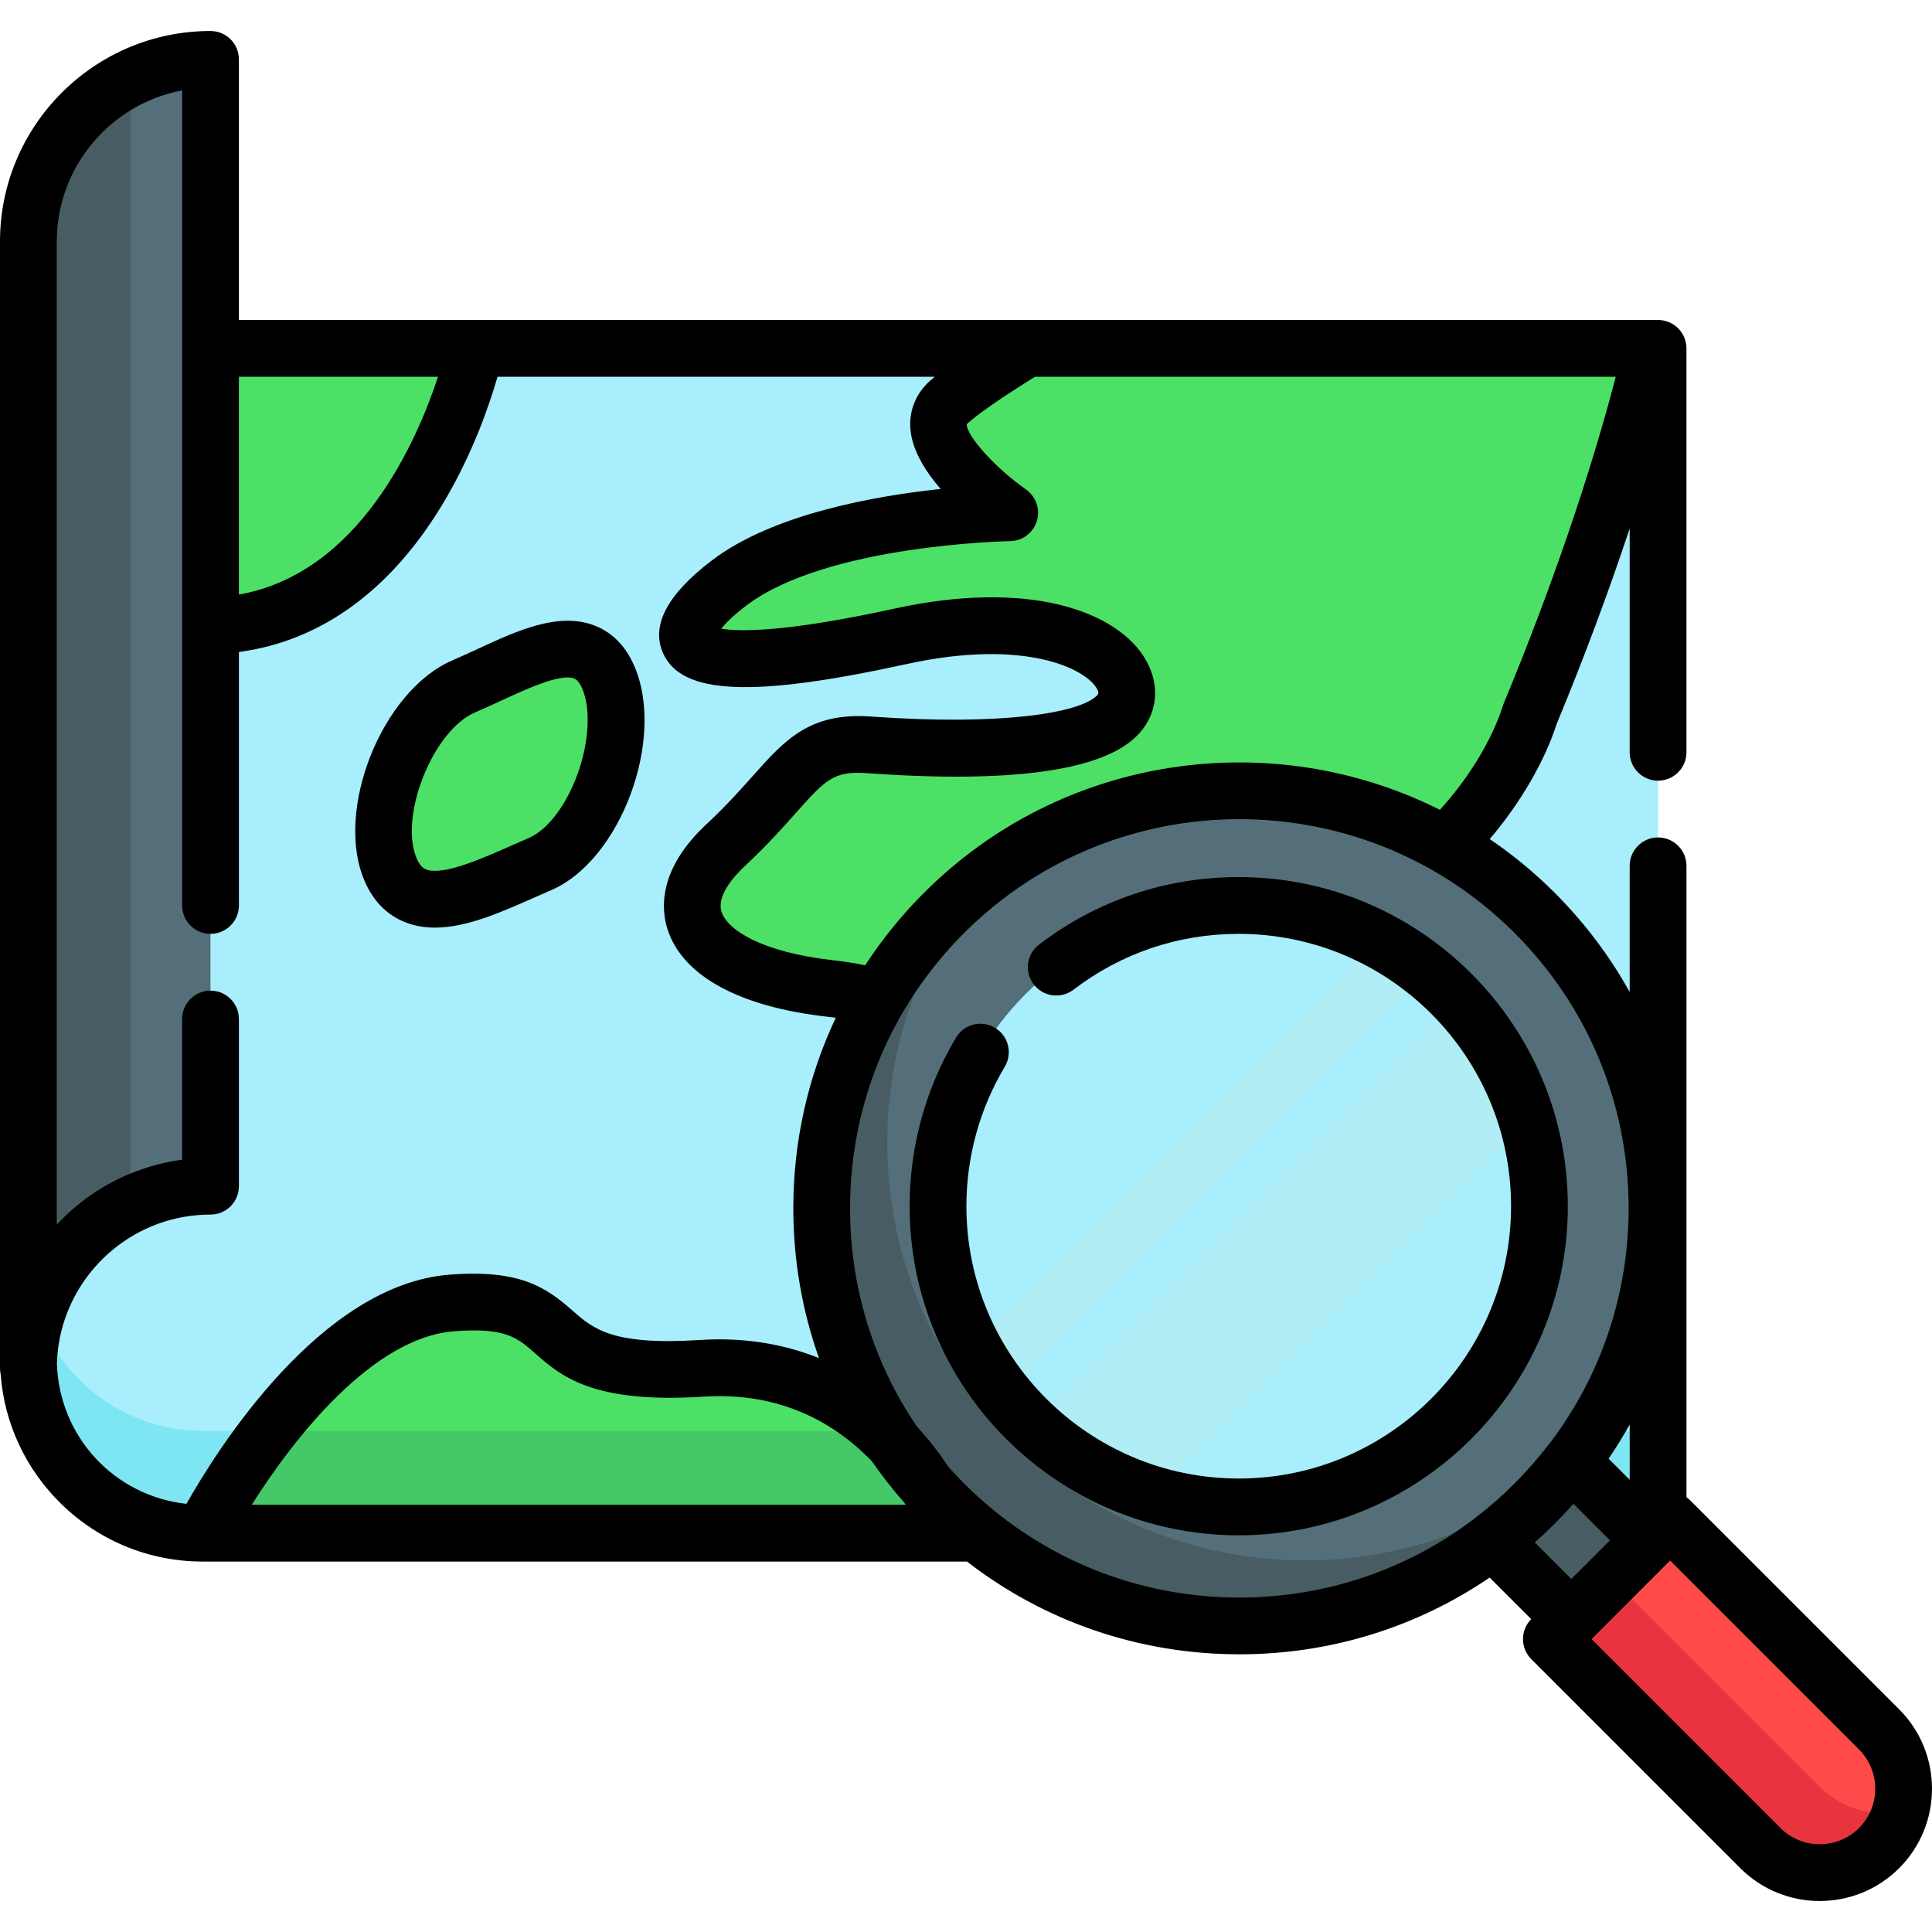 <?xml version="1.0" encoding="iso-8859-1"?>
<!-- Generator: Adobe Illustrator 19.0.0, SVG Export Plug-In . SVG Version: 6.00 Build 0)  -->
<svg version="1.1" id="Capa_1" xmlns="http://www.w3.org/2000/svg" xmlns:xlink="http://www.w3.org/1999/xlink" x="0px" y="0px"
	 viewBox="0 0 512 512" style="enable-background:new 0 0 512 512;" xml:space="preserve">
<path style="fill:#A8EEFC;" d="M439.406,92.322H55.789v19.948v202.083c-26.23,0-47.559,20.929-48.234,46.997
	c0.675,24.942,21.092,44.958,46.197,44.958h385.655V92.322z"/>
<path style="fill:#7EE5F2;" d="M9.91,347.654c-1.41,4.329-2.232,8.925-2.355,13.696c0.675,24.941,21.092,44.958,46.197,44.958
	h385.655v-27.083H53.752C33.345,379.224,16.037,365.999,9.91,347.654z"/>
<path style="fill:#4CE166;" d="M126.028,92.322c0,0-15.332,72.294-70.239,73.508V92.322H126.028z"/>
<path style="fill:#546F7A;" d="M55.789,314.353V15.738c-26.657,0-48.266,21.609-48.266,48.266v298.615
	C7.523,335.962,29.132,314.353,55.789,314.353z"/>
<path style="fill:#475D63;" d="M34.606,20.63C18.57,28.476,7.523,44.948,7.523,64.004v298.615c0-19.056,11.047-35.528,27.083-43.374
	V20.63z"/>
<g>
	<path style="fill:#4CE166;" d="M267.589,135.885c0,0-50.815,0.715-74.355,18.6c-18.058,13.72-20.585,28.591,45.424,14.148
		c48.247-10.555,67.6,11.033,57.196,21.163c-10.403,10.131-47.849,8.864-65.578,7.598s-18.995,8.864-37.99,26.594
		s-6.331,34.192,27.912,37.99s41.738,24.061,43.004,40.523c1.266,16.462-7.598,21.528-11.397,34.192
		c-3.799,12.664-1.266,34.192,15.197,41.789c16.462,7.598,37.991-17.728,44.198-24.061c6.206-6.331,6.457-36.725,10.256-45.589
		c3.799-8.864,29.508-29.417,29.508-29.417s-48.504-46.564-38.373-61.759c10.131-15.197,24.061-7.598,46.856,15.197
		c9.249,9.249,38.072-18.369,46.049-43.675c13.089-31.492,25.337-66.98,32.294-96.856H272.147
		c-8.583,5.286-16.572,10.563-20.646,14.184C240.103,116.637,267.589,135.885,267.589,135.885z"/>
	<path style="fill:#4CE166;" d="M103.518,230.466c6.425,14.997,24.582,4.946,39.579-1.479s24.567-34.402,18.143-49.399
		c-6.425-14.997-23.325-4.126-38.321,2.298C107.922,188.312,97.094,215.469,103.518,230.466z"/>
	<path style="fill:#4CE166;" d="M252.249,406.307c0,0-17.1-46.864-66.264-43.689s-29.926-20.112-66.264-17.317
		c-36.338,2.795-65.969,61.006-65.969,61.006H252.249z"/>
</g>
<path style="fill:#44C868;" d="M71.244,379.224c-10.849,14.036-17.493,27.083-17.493,27.083h198.497c0,0-5.368-14.705-18.731-27.083
	H71.244z"/>
<circle style="fill:#546F7A;" cx="328.447" cy="320.203" r="110.689"/>
<path style="fill:#475D63;" d="M267.544,381.098c-40.29-40.29-43.019-103.908-8.202-147.366c-3.167,2.537-6.23,5.266-9.166,8.202
	c-43.226,43.226-43.226,113.307,0,156.532c43.226,43.226,113.307,43.226,156.533,0c2.936-2.936,5.665-5.999,8.202-9.166
	C371.452,424.117,307.834,421.388,267.544,381.098z"/>
<path style="fill:#FF4A4A;" d="M497.977,489.763L497.977,489.763c-8.687,8.686-22.769,8.686-31.455,0l-55.388-55.388l31.455-31.455
	l55.388,55.388C506.663,466.994,506.663,481.077,497.977,489.763z"/>
<path style="fill:#E7343F;" d="M482.325,473.584l-55.199-55.199l-15.992,15.992l55.388,55.388c8.687,8.687,22.769,8.687,31.455,0
	c2.815-2.815,4.701-6.199,5.692-9.779C496.314,481.586,488.192,479.451,482.325,473.584z"/>
<path style="fill:#475D63;" d="M406.68,398.467c-3.54,3.54-7.263,6.784-11.133,9.744l20.876,20.876l20.877-20.877l-20.876-20.876
	C413.464,391.204,410.22,394.927,406.68,398.467z"/>
<circle style="fill:#A8EEFC;" cx="328.277" cy="319.651" r="79.694"/>
<g>
	<path style="fill:#B0EDF4;" d="M306.214,396.229l98.638-98.638c-3.568-12.404-10.061-23.56-18.693-32.684l-112.63,112.629
		C282.653,386.168,293.81,392.661,306.214,396.229z"/>
	<path style="fill:#B0EDF4;" d="M266.146,369.539l112.016-112.015c-4.023-3.234-8.366-6.083-12.975-8.496L257.65,356.564
		C260.063,361.173,262.912,365.516,266.146,369.539z"/>
</g>
<path d="M107.393,244.406c2.532,0.995,5.171,1.421,7.888,1.421c8.344,0,17.41-4.019,26.248-7.938
	c1.531-0.679,3.046-1.351,4.529-1.986c18.375-7.872,30.353-40.003,22.096-59.277c-2.309-5.391-5.889-9.048-10.642-10.87
	c-9.563-3.667-20.536,1.409-31.147,6.32c-2.229,1.032-4.334,2.006-6.411,2.896c-18.725,8.023-31.385,39.71-23.354,58.457
	C98.906,238.805,102.536,242.498,107.393,244.406z M125.881,188.803c2.275-0.974,4.578-2.04,6.806-3.071
	c5.774-2.672,13.393-6.2,17.692-6.2c0.669,0,1.258,0.085,1.746,0.274c0.303,0.116,1.225,0.469,2.2,2.746
	c2.257,5.269,1.783,14.067-1.206,22.415c-3.012,8.412-7.987,14.966-12.985,17.106c-1.54,0.66-3.113,1.356-4.702,2.061
	c-7.631,3.383-18.082,8.021-22.537,6.268c-0.439-0.173-1.466-0.577-2.462-2.898C105.658,216.357,114.754,193.569,125.881,188.803z"
	/>
<path d="M328.277,232.436c-19.317,0-37.619,6.186-52.929,17.891c-3.3,2.524-3.93,7.245-1.406,10.545
	c2.524,3.3,7.244,3.931,10.545,1.407c12.663-9.681,27.805-14.797,43.79-14.797c39.795,0,72.17,32.375,72.17,72.171
	c0,39.795-32.375,72.17-72.17,72.17s-72.171-32.375-72.171-72.17c0-13.048,3.517-25.83,10.17-36.964
	c2.131-3.567,0.968-8.186-2.599-10.317c-3.566-2.13-8.186-0.969-10.318,2.599c-8.047,13.465-12.301,28.917-12.301,44.682
	c0,48.091,39.125,87.216,87.217,87.216s87.216-39.125,87.216-87.216C415.493,271.561,376.368,232.436,328.277,232.436z"/>
<path d="M503.296,452.988L447.908,397.6c-0.307-0.307-0.637-0.574-0.98-0.817l0,0V229.454c0-4.155-3.367-7.523-7.523-7.523
	c-4.156,0-7.523,3.368-7.523,7.523v33.441c-5.292-9.521-11.94-18.364-19.855-26.28c-5.382-5.382-11.162-10.127-17.241-14.252
	c8.006-9.377,14.527-20.486,17.777-30.595c7.162-17.252,13.729-34.874,19.318-51.701v59.295c0,4.155,3.367,7.523,7.523,7.523
	c4.156,0,7.523-3.368,7.523-7.523V92.322c0-4.155-3.367-7.523-7.523-7.523h-1.618l0,0H63.312l0,0V15.738
	c0-4.155-3.368-7.523-7.523-7.523C25.027,8.215,0,33.243,0,64.004v298.615c0,0.548,0.062,1.08,0.173,1.594
	c0.99,13.041,6.635,25.155,16.066,34.354c10.091,9.843,23.413,15.263,37.512,15.263h202.51l0,0
	c20.588,15.939,45.719,24.578,72.18,24.578c24.005,0,46.913-7.114,66.33-20.332l11.012,11.012c-2.907,2.94-2.899,7.68,0.029,10.608
	l55.389,55.388c5.803,5.802,13.425,8.703,21.047,8.703s15.244-2.901,21.047-8.703h0.001
	C514.902,483.477,514.902,464.593,503.296,452.988z M428.188,99.845c-6.657,25.69-17.238,56.61-29.64,86.446
	c-0.085,0.205-0.16,0.413-0.229,0.625c-2.872,9.11-9.108,19.345-16.737,27.691c-44.307-22.255-99.794-14.924-136.726,22.007
	c-5.918,5.917-11.123,12.356-15.589,19.206c-2.649-0.553-5.396-1.003-8.24-1.318c-19.58-2.173-28.285-8.241-29.789-12.778
	c-1.425-4.296,3.261-9.509,6.182-12.236c5.792-5.406,10.025-10.155,13.425-13.972c7.902-8.867,10.025-11.252,18.896-10.618
	c37.952,2.712,61.962-0.557,71.363-9.713c5.459-5.316,6.549-12.894,2.847-19.774c-3.813-7.084-12.086-12.473-23.295-15.178
	c-12.074-2.913-27.152-2.55-43.605,1.049c-29.441,6.442-41.424,6.096-45.943,5.324c1.192-1.455,3.266-3.541,6.677-6.133
	c21.275-16.164,69.429-17.06,69.909-17.068c3.261-0.046,6.119-2.19,7.08-5.305c0.962-3.117-0.196-6.5-2.864-8.375
	c-8.885-6.248-16.033-14.788-15.682-17.307c0.001-0.001,0.061-0.104,0.271-0.291c2.117-1.882,6.917-5.52,17.788-12.285
	C274.286,99.845,428.188,99.845,428.188,99.845z M116.077,99.845c-5.564,16.939-20.818,52.11-52.765,57.716V99.845H116.077z
	 M15.081,361.345c0.04-1.321,0.145-2.623,0.306-3.907c0.015-0.116,0.029-0.234,0.044-0.349c0.061-0.458,0.134-0.912,0.21-1.364
	c0.054-0.314,0.107-0.629,0.169-0.941c0.045-0.236,0.095-0.47,0.144-0.705c3.937-18.378,20.298-32.203,39.835-32.203
	c4.155,0,7.523-3.368,7.523-7.523v-44.302c0-4.155-3.368-7.523-7.523-7.523s-7.523,3.368-7.523,7.523v37.28
	c-11.813,1.588-22.772,6.904-31.432,15.362c-0.612,0.598-1.206,1.21-1.786,1.831V64.004c0-19.896,14.336-36.507,33.22-40.047l0,0
	v216.001l0,0c0,4.155,3.368,7.523,7.523,7.523s7.523-3.368,7.523-7.523v-67.175c22.019-2.91,40.81-16.732,54.675-40.356
	c7.511-12.797,11.8-25.424,13.86-32.583h115.87c-0.43,0.357-0.843,0.706-1.217,1.039c-3.671,3.263-5.541,7.683-5.265,12.443
	c0.331,5.728,3.866,11.431,8.048,16.255c-17.823,1.891-44.53,6.703-60.603,18.913c-11.952,9.08-16.289,17.413-12.892,24.77
	c5.011,10.853,23.693,11.641,64.476,2.717c31.709-6.936,47.671,1.425,50.435,6.561c0.626,1.163,0.355,1.426-0.094,1.864
	c-4.645,4.524-24.934,7.974-59.793,5.484c-16.251-1.164-22.847,6.243-31.201,15.616c-3.362,3.773-7.173,8.049-12.458,12.982
	c-12.939,12.076-11.943,22.708-10.197,27.971c4.061,12.246,19.123,20.413,42.411,22.997c0.716,0.079,1.413,0.179,2.113,0.276
	c-7.364,15.579-11.247,32.725-11.247,50.469c0,13.747,2.333,27.135,6.808,39.714c-9.698-3.891-20.301-5.529-31.542-4.804
	c-23.24,1.503-28.338-2.993-33.736-7.75c-7.137-6.29-14.069-10.989-32.62-9.561c-34.274,2.636-61.696,46.491-69.736,60.739
	C30.417,396.458,15.708,380.887,15.081,361.345z M66.729,398.784c11.304-18.015,32.247-44.343,53.568-45.982
	c13.69-1.052,16.804,1.692,21.517,5.847c6.765,5.962,15.184,13.38,44.655,11.477c20.956-1.35,35.308,7.515,44.583,17.113
	c2.649,3.831,5.538,7.523,8.659,11.059c0.102,0.161,0.21,0.327,0.309,0.486H66.729V398.784z M401.36,393.147
	c-3.235,3.236-6.729,6.292-10.384,9.088c-0.103,0.078-0.196,0.168-0.294,0.251c-17.826,13.543-39.468,20.878-62.241,20.878
	c-23.875,0-46.51-8.062-64.805-22.888c-0.006-0.004-0.01-0.01-0.016-0.015c-2.079-1.683-4.105-3.459-6.048-5.295
	c-0.047-0.045-0.096-0.088-0.143-0.133c-0.655-0.621-1.3-1.25-1.935-1.884c-1.408-1.408-2.765-2.855-4.083-4.328
	c-2.241-3.371-4.995-7.026-8.325-10.642c-0.004-0.004-0.008-0.008-0.012-0.013c-11.569-16.962-17.797-36.982-17.797-57.963
	c0-27.556,10.731-53.462,30.216-72.947c20.112-20.112,46.529-30.168,72.947-30.168c26.418,0,52.835,10.056,72.947,30.168
	c19.486,19.485,30.216,45.391,30.216,72.947c0,22.756-7.324,44.383-20.847,62.201c-0.104,0.119-0.212,0.235-0.309,0.361
	C407.653,386.419,404.595,389.912,401.36,393.147z M431.883,377.506v14.647l-5.588-5.588
	C428.299,383.623,430.163,380.601,431.883,377.506z M406.734,408.759c1.805-1.6,3.574-3.253,5.294-4.973
	c1.71-1.71,3.354-3.469,4.946-5.263l9.686,9.687l-10.238,10.238L406.734,408.759z M492.658,484.443
	c-5.741,5.74-15.078,5.738-20.817,0l-50.068-50.068l20.816-20.817l50.068,50.068C498.396,469.367,498.396,478.705,492.658,484.443z"
	/>
<g>
</g>
<g>
</g>
<g>
</g>
<g>
</g>
<g>
</g>
<g>
</g>
<g>
</g>
<g>
</g>
<g>
</g>
<g>
</g>
<g>
</g>
<g>
</g>
<g>
</g>
<g>
</g>
<g>
</g>
</svg>
